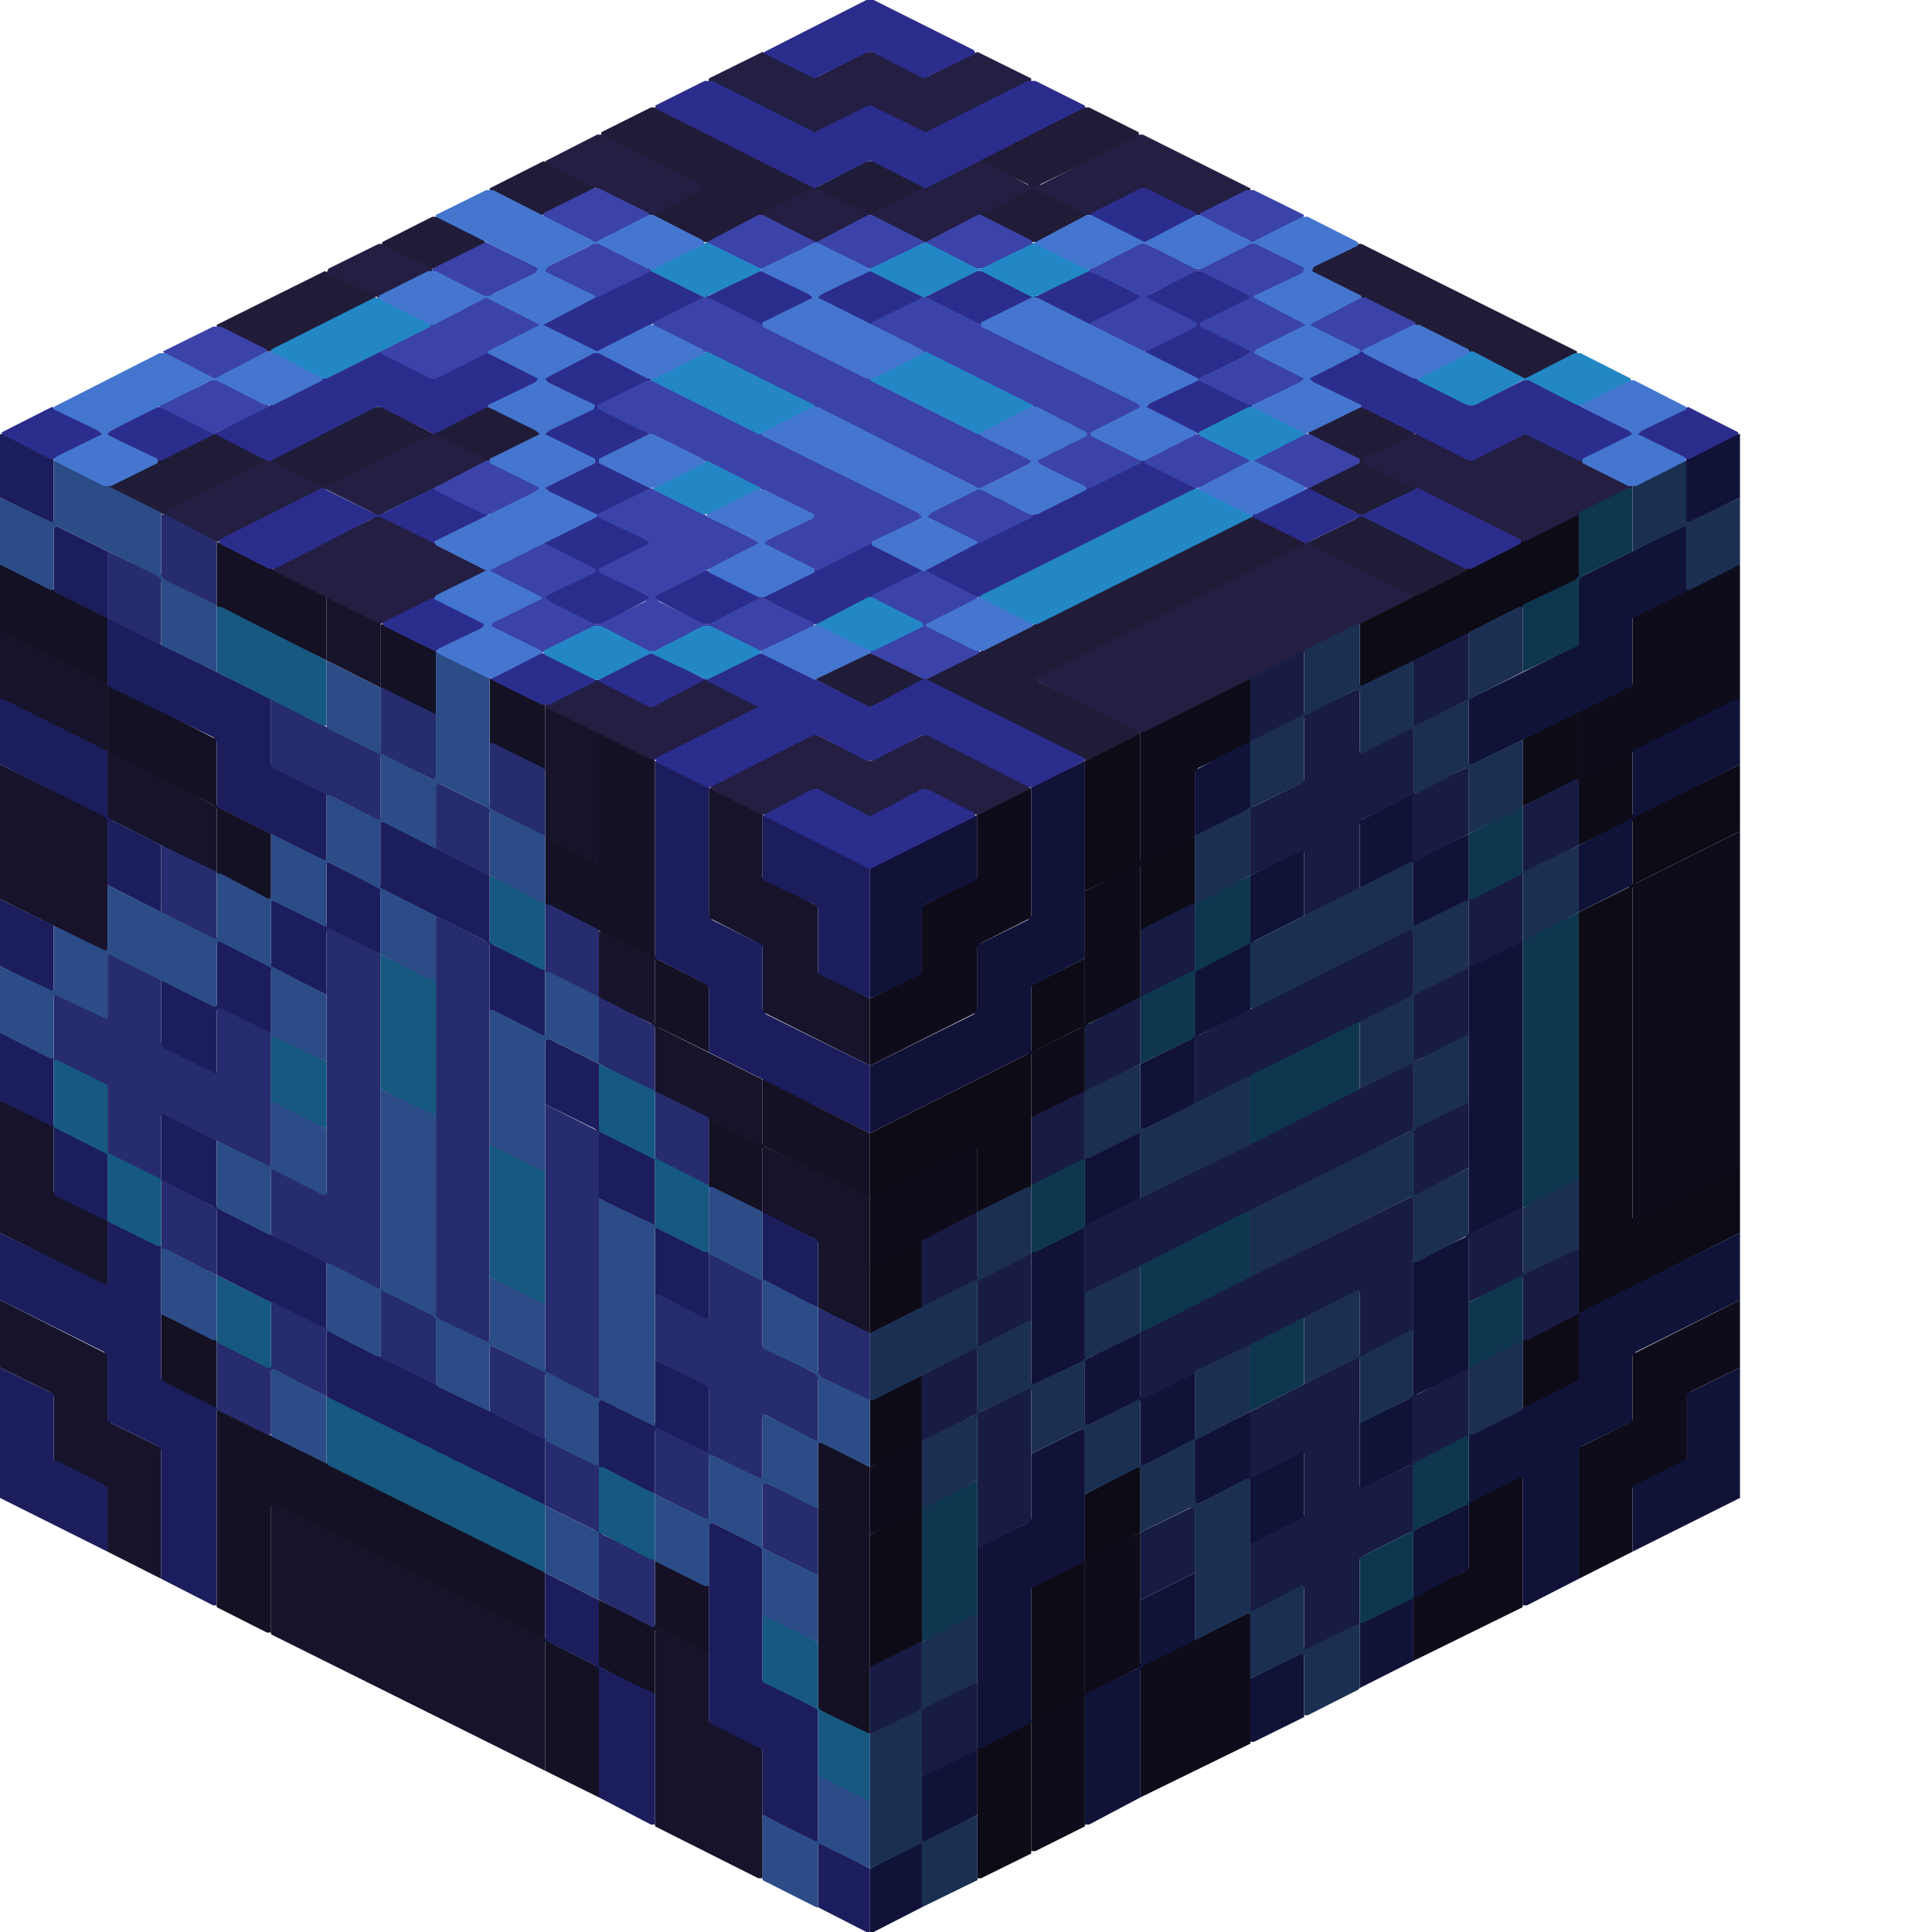 <svg height="32" width="32" viewBox="0 0 32 32"><defs /><path d="M 15.27,25.00 L 15.20,25.00 L 14.41,25.42 L 14.41,27.61 L 14.47,27.61 L 15.27,27.20 Z" fill="#0d0b16" stroke="none" /><path d="M 18.89,24.30 L 18.83,24.30 L 17.97,24.75 L 17.97,25.83 L 17.08,26.27 L 17.08,28.50 L 16.19,28.95 L 16.19,31.11 L 16.25,31.11 L 17.08,30.70 L 17.08,28.53 L 17.97,28.09 L 17.97,25.86 L 18.89,25.38 Z" fill="#0d0b16" stroke="none" /><path d="M 15.27,22.78 L 14.41,23.19 L 14.41,24.30 L 15.27,23.89 Z" fill="#0d0b16" stroke="none" /><path d="M 15.27,20.55 L 14.41,20.96 L 14.41,22.08 L 14.47,22.08 L 15.27,21.66 Z" fill="#0d0b16" stroke="none" /><path d="M 17.97,15.87 L 17.08,16.32 L 17.08,17.40 L 17.02,17.46 L 14.41,18.77 L 14.41,19.85 L 14.47,19.85 L 16.16,18.99 L 16.19,19.02 L 16.19,20.07 L 16.25,20.07 L 17.08,19.66 L 17.08,17.46 L 17.15,17.40 L 17.97,16.99 Z" fill="#0d0b16" stroke="none" /><path d="M 18.83,12.15 L 17.97,12.60 L 17.97,14.76 L 18.86,14.31 L 18.89,14.35 L 18.89,15.40 L 18.96,15.40 L 19.79,14.98 L 19.79,13.87 L 19.72,13.87 L 18.93,14.28 L 18.89,14.25 L 18.89,12.15 Z" fill="#0d0b16" stroke="none" /><path d="M 26.15,11.80 L 26.08,11.80 L 25.22,12.25 L 25.22,13.36 L 26.12,12.91 L 26.15,12.95 L 26.15,14.00 L 27.01,13.58 L 27.04,13.61 L 27.04,14.63 L 26.97,14.70 L 26.15,15.11 L 26.15,21.73 L 26.08,21.79 L 25.22,22.20 L 25.22,23.32 L 25.29,23.32 L 26.15,22.87 L 26.15,21.79 L 26.21,21.73 L 28.82,20.42 L 28.82,19.34 L 28.76,19.34 L 27.07,20.20 L 27.04,20.17 L 27.04,14.70 L 27.10,14.63 L 28.82,13.77 L 28.82,12.66 L 27.07,13.52 L 27.04,13.49 L 27.04,12.47 L 26.97,12.47 L 26.18,12.88 L 26.15,12.85 Z" fill="#0d0b16" stroke="none" /><path d="M 26.15,8.52 L 26.08,8.52 L 22.52,10.31 L 22.52,11.39 L 26.12,9.61 L 26.15,9.57 Z" fill="#0d0b16" stroke="none" /><path d="M 18.89,25.38 L 17.97,25.83 L 17.97,28.06 L 17.08,28.50 L 17.08,30.66 L 17.15,30.66 L 17.97,30.25 L 17.97,28.09 L 18.83,27.64 L 18.89,27.67 L 18.89,29.77 L 20.71,28.88 L 20.71,26.72 L 20.64,26.72 L 18.93,27.58 L 18.89,27.55 Z" fill="#0e0c1a" stroke="none" /><path d="M 25.22,24.46 L 25.16,24.46 L 24.33,24.87 L 24.33,25.96 L 24.27,26.02 L 23.41,26.43 L 23.41,27.51 L 25.22,26.62 Z" fill="#0e0c1a" stroke="none" /><path d="M 15.27,23.89 L 15.20,23.89 L 14.41,24.30 L 14.41,25.42 L 15.27,25.00 Z" fill="#0e0c1a" stroke="none" /><path d="M 28.82,21.53 L 27.04,22.43 L 27.04,23.51 L 26.97,23.57 L 26.15,23.98 L 26.15,26.15 L 27.04,25.70 L 27.04,24.65 L 27.93,24.21 L 27.93,23.13 L 27.99,23.06 L 28.82,22.65 Z" fill="#0e0c1a" stroke="none" /><path d="M 16.19,18.99 L 16.13,18.99 L 14.41,19.85 L 14.41,20.96 L 14.47,20.96 L 16.19,20.10 Z" fill="#0e0c1a" stroke="none" /><path d="M 28.82,13.77 L 27.04,14.66 L 27.04,20.20 L 27.10,20.20 L 28.82,19.34 Z" fill="#0e0c1a" stroke="none" /><path d="M 17.08,13.04 L 16.19,13.49 L 16.19,14.54 L 15.27,15.01 L 15.27,16.10 L 14.41,16.54 L 14.41,17.65 L 16.19,16.76 L 16.19,15.68 L 16.25,15.62 L 17.08,15.20 Z" fill="#0e0c1a" stroke="none" /><path d="M 20.71,11.23 L 18.89,12.12 L 18.89,14.28 L 17.97,14.76 L 17.97,16.95 L 17.91,17.02 L 17.08,17.43 L 17.08,18.51 L 17.15,18.51 L 17.97,18.10 L 17.97,17.02 L 18.04,16.95 L 18.89,16.54 L 18.89,14.31 L 19.79,13.87 L 19.79,12.79 L 19.85,12.72 L 20.71,12.31 Z" fill="#0e0c1a" stroke="none" /><path d="M 28.82,9.35 L 28.76,9.35 L 27.04,10.21 L 27.04,11.32 L 26.15,11.77 L 26.15,12.88 L 26.21,12.88 L 28.82,11.58 Z" fill="#0e0c1a" stroke="none" /><path d="M 13.55,23.89 L 13.55,28.31 L 14.35,28.72 L 14.41,28.72 L 14.41,24.30 L 13.61,23.89 Z" fill="#141124" stroke="none" /><path d="M 2.67,21.76 L 2.67,22.87 L 3.59,23.35 L 3.59,26.62 L 4.42,27.04 L 4.49,27.04 L 4.49,24.94 L 4.52,24.91 L 8.97,27.13 L 9.03,27.20 L 9.03,29.33 L 9.92,29.77 L 9.92,27.67 L 9.99,27.64 L 10.78,28.06 L 10.85,28.06 L 10.85,27.01 L 10.88,26.97 L 11.67,27.39 L 11.74,27.39 L 11.74,26.27 L 10.91,25.86 L 10.85,25.86 L 10.85,26.91 L 10.82,26.94 L 9.92,26.50 L 9.92,27.55 L 9.86,27.58 L 9.10,27.20 L 9.03,27.13 L 9.03,26.05 L 9.00,26.02 L 3.63,23.35 L 3.59,23.32 L 3.59,22.20 Z" fill="#141124" stroke="none" /><path d="M 11.74,18.54 L 11.74,19.66 L 12.56,20.07 L 12.63,20.07 L 12.63,19.02 L 12.66,18.99 L 14.35,19.85 L 14.41,19.85 L 14.41,18.77 L 12.66,17.88 L 12.63,17.88 L 12.63,18.93 L 12.60,18.96 L 11.80,18.54 Z" fill="#141124" stroke="none" /><path d="M 9.92,12.15 L 9.92,14.25 L 9.89,14.28 L 9.10,13.87 L 9.03,13.87 L 9.03,14.98 L 10.78,15.84 L 10.85,15.90 L 10.85,16.99 L 11.74,17.43 L 11.74,16.32 L 10.91,15.90 L 10.85,15.84 L 10.85,12.60 L 9.99,12.15 Z" fill="#141124" stroke="none" /><path d="M 8.11,11.23 L 8.11,12.31 L 9.03,12.76 L 9.03,11.67 Z" fill="#141124" stroke="none" /><path d="M 6.30,10.34 L 6.30,11.39 L 7.16,11.83 L 7.22,11.83 L 7.22,10.78 L 6.36,10.34 Z" fill="#141124" stroke="none" /><path d="M 0.00,9.35 L 0.00,10.47 L 1.75,11.32 L 1.78,11.36 L 1.78,12.47 L 3.53,13.33 L 3.59,13.39 L 3.59,14.47 L 4.42,14.89 L 4.49,14.89 L 4.49,13.81 L 3.66,13.39 L 3.59,13.33 L 3.59,12.25 L 1.78,11.32 L 1.78,10.21 L 0.06,9.35 Z" fill="#141124" stroke="none" /><path d="M 3.59,8.97 L 3.59,10.05 L 5.41,10.94 L 5.41,9.86 Z" fill="#141124" stroke="none" /><path d="M 10.85,26.97 L 10.85,30.25 L 12.56,31.11 L 12.63,31.11 L 12.63,28.95 L 11.74,28.50 L 11.74,27.39 L 10.91,26.97 Z" fill="#16132b" stroke="none" /><path d="M 4.49,24.91 L 4.49,27.07 L 9.03,29.33 L 9.03,27.17 L 9.00,27.13 L 4.55,24.91 Z" fill="#16132b" stroke="none" /><path d="M 0.00,21.53 L 0.00,22.65 L 0.83,23.06 L 0.89,23.13 L 0.89,24.21 L 1.78,24.65 L 1.78,25.70 L 2.67,26.15 L 2.67,23.98 L 1.84,23.57 L 1.78,23.51 L 1.78,22.43 Z" fill="#16132b" stroke="none" /><path d="M 0.00,18.23 L 0.00,20.42 L 1.78,21.31 L 1.78,20.20 L 0.89,19.75 L 0.89,18.64 L 0.06,18.23 Z" fill="#16132b" stroke="none" /><path d="M 9.92,15.43 L 9.92,16.54 L 10.78,16.95 L 10.85,17.02 L 10.85,18.10 L 12.63,18.99 L 12.63,20.10 L 13.49,20.52 L 13.55,20.58 L 13.55,21.66 L 14.35,22.08 L 14.41,22.08 L 14.41,19.85 L 12.66,18.99 L 12.63,18.96 L 12.63,17.88 L 10.91,17.02 L 10.85,16.95 L 10.85,15.87 L 9.99,15.43 Z" fill="#16132b" stroke="none" /><path d="M 11.74,13.04 L 11.74,15.20 L 12.56,15.62 L 12.63,15.68 L 12.63,16.76 L 14.41,17.65 L 14.41,16.54 L 13.55,16.10 L 13.55,15.01 L 12.63,14.54 L 12.63,13.49 Z" fill="#16132b" stroke="none" /><path d="M 9.03,11.71 L 9.03,13.87 L 9.86,14.28 L 9.92,14.28 L 9.92,12.12 L 9.10,11.71 Z" fill="#16132b" stroke="none" /><path d="M 0.00,10.47 L 0.00,11.58 L 1.78,12.47 L 1.78,13.49 L 1.75,13.52 L 0.00,12.66 L 0.00,14.89 L 1.78,15.78 L 1.78,13.61 L 1.84,13.58 L 3.53,14.44 L 3.59,14.44 L 3.59,13.36 L 1.78,12.44 L 1.78,11.32 L 0.06,10.47 Z" fill="#16132b" stroke="none" /><path d="M 5.41,9.89 L 5.41,10.94 L 6.30,11.39 L 6.30,10.31 L 5.47,9.89 Z" fill="#16132b" stroke="none" /><path d="M 4.42,7.60 L 3.59,7.19 L 3.50,7.19 L 1.78,8.05 L 1.78,8.08 L 2.70,8.52 L 4.42,7.67 Z" fill="#201b37" stroke="none" /><path d="M 24.30,9.42 L 22.62,8.56 L 22.65,8.49 L 23.44,8.11 L 23.44,8.08 L 22.58,7.63 L 23.41,7.22 L 23.44,7.16 L 22.62,6.74 L 22.49,6.74 L 21.66,7.16 L 21.69,7.22 L 22.52,7.63 L 21.66,8.08 L 21.66,8.11 L 22.46,8.49 L 22.49,8.52 L 22.46,8.59 L 21.69,8.97 L 21.60,8.97 L 20.80,8.56 L 20.68,8.56 L 15.36,11.23 L 15.27,11.23 L 14.47,10.82 L 14.35,10.82 L 13.52,11.23 L 13.52,11.26 L 14.38,11.71 L 14.44,11.71 L 15.33,11.26 L 18.00,12.60 L 18.89,12.15 L 18.89,12.12 L 17.21,11.29 L 17.18,11.26 L 17.24,11.20 L 21.63,9.00 L 23.35,9.86 L 23.48,9.86 L 24.30,9.45 Z" fill="#201b37" stroke="none" /><path d="M 4.49,7.67 L 5.31,8.08 L 5.41,8.08 L 7.16,7.19 L 8.05,7.63 L 8.11,7.63 L 8.94,7.22 L 8.97,7.16 L 8.14,6.74 L 8.02,6.74 L 7.22,7.16 L 7.13,7.16 L 6.33,6.74 L 6.20,6.74 L 4.49,7.60 Z" fill="#201b37" stroke="none" /><path d="M 6.23,4.90 L 5.38,4.49 L 3.59,5.38 L 3.59,5.41 L 4.42,5.82 L 4.49,5.82 L 6.20,4.96 Z" fill="#201b37" stroke="none" /><path d="M 21.66,4.45 L 21.66,4.49 L 25.22,6.27 L 25.32,6.27 L 26.12,5.85 L 26.12,5.82 L 22.55,4.04 L 22.49,4.04 Z" fill="#201b37" stroke="none" /><path d="M 6.33,4.01 L 6.33,4.07 L 7.09,4.45 L 7.22,4.45 L 8.05,4.04 L 8.02,3.98 L 7.25,3.59 L 7.16,3.59 Z" fill="#201b37" stroke="none" /><path d="M 9.86,3.09 L 9.00,2.67 L 8.11,3.12 L 8.11,3.15 L 8.94,3.56 L 9.00,3.56 L 9.83,3.15 Z" fill="#201b37" stroke="none" /><path d="M 18.86,2.19 L 18.04,1.78 L 17.94,1.78 L 16.22,2.64 L 16.22,2.67 L 17.02,3.05 L 17.08,3.12 L 16.25,3.53 L 16.25,3.59 L 17.08,4.01 L 17.18,4.01 L 18.00,3.59 L 18.00,3.53 L 17.18,3.12 L 17.24,3.05 L 18.86,2.26 Z" fill="#201b37" stroke="none" /><path d="M 9.96,2.19 L 9.96,2.26 L 11.58,3.05 L 11.64,3.12 L 10.82,3.53 L 10.82,3.59 L 11.64,4.01 L 11.74,4.01 L 13.49,3.12 L 14.38,3.56 L 14.44,3.56 L 15.30,3.12 L 15.30,3.09 L 14.47,2.67 L 14.35,2.67 L 13.55,3.09 L 13.46,3.09 L 10.88,1.78 L 10.78,1.78 Z" fill="#201b37" stroke="none" /><path d="M 21.60,27.36 L 20.71,27.80 L 20.71,28.85 L 20.77,28.85 L 21.60,28.44 Z" fill="#111238" stroke="none" /><path d="M 19.79,26.05 L 18.89,26.50 L 18.89,27.58 L 18.83,27.64 L 17.97,28.06 L 17.97,30.22 L 18.04,30.22 L 18.89,29.77 L 18.89,27.64 L 18.96,27.58 L 19.79,27.17 Z" fill="#111238" stroke="none" /><path d="M 28.82,22.65 L 27.93,23.09 L 27.93,24.17 L 27.04,24.62 L 27.04,25.70 L 28.82,24.81 Z" fill="#111238" stroke="none" /><path d="M 28.82,20.42 L 26.18,21.73 L 26.15,21.76 L 26.15,22.84 L 26.08,22.90 L 24.33,23.76 L 24.33,24.87 L 23.41,25.35 L 23.41,26.43 L 22.52,26.88 L 22.52,27.96 L 23.41,27.51 L 23.41,26.47 L 24.33,25.99 L 24.33,24.91 L 24.37,24.87 L 25.19,24.46 L 25.22,24.49 L 25.22,26.59 L 25.29,26.59 L 26.15,26.15 L 26.15,24.02 L 26.21,23.95 L 27.04,23.54 L 27.04,22.46 L 27.10,22.39 L 28.82,21.53 Z" fill="#111238" stroke="none" /><path d="M 16.19,13.49 L 14.41,14.38 L 14.41,16.54 L 15.27,16.13 L 15.27,15.05 L 15.33,14.98 L 16.19,14.57 Z" fill="#111238" stroke="none" /><path d="M 17.97,12.60 L 17.08,13.04 L 17.08,15.17 L 17.02,15.24 L 16.19,15.65 L 16.19,16.73 L 16.13,16.80 L 14.41,17.65 L 14.41,18.77 L 17.08,17.43 L 17.08,16.35 L 17.15,16.29 L 17.97,15.87 Z" fill="#111238" stroke="none" /><path d="M 22.52,12.50 L 22.46,12.50 L 21.60,12.95 L 21.60,14.03 L 21.53,14.09 L 20.71,14.50 L 20.71,15.59 L 20.64,15.65 L 19.79,16.06 L 19.79,17.15 L 19.72,17.21 L 18.89,17.62 L 18.89,18.70 L 18.83,18.77 L 17.97,19.18 L 17.97,20.29 L 17.08,20.74 L 17.08,22.97 L 17.94,22.55 L 17.97,22.58 L 17.97,23.60 L 17.91,23.67 L 17.08,24.08 L 17.08,25.16 L 17.02,25.22 L 16.19,25.64 L 16.19,28.95 L 15.27,29.42 L 15.27,30.50 L 14.41,30.95 L 14.41,32.00 L 14.47,32.00 L 15.27,31.59 L 15.27,30.54 L 16.19,30.06 L 16.19,28.98 L 17.08,28.53 L 17.08,26.31 L 17.97,25.86 L 17.97,23.67 L 18.04,23.60 L 18.86,23.19 L 18.89,23.22 L 18.89,24.27 L 18.96,24.27 L 19.75,23.86 L 19.79,23.89 L 19.79,24.94 L 20.68,24.49 L 20.71,24.52 L 20.71,25.57 L 20.77,25.57 L 21.57,25.16 L 21.60,25.19 L 21.60,26.24 L 21.66,26.24 L 22.52,25.80 L 22.52,24.72 L 22.58,24.65 L 23.41,24.24 L 23.41,23.16 L 23.48,23.09 L 24.33,22.68 L 24.33,20.49 L 24.40,20.42 L 25.22,20.01 L 25.22,15.59 L 25.16,15.59 L 24.33,16.00 L 24.33,20.42 L 24.27,20.49 L 23.41,20.90 L 23.41,23.09 L 23.35,23.16 L 22.52,23.57 L 22.52,24.65 L 22.46,24.72 L 21.63,25.13 L 21.60,25.10 L 21.60,24.05 L 21.53,24.05 L 20.74,24.46 L 20.71,24.43 L 20.71,23.38 L 19.82,23.83 L 19.79,23.79 L 19.79,22.74 L 19.72,22.74 L 18.93,23.16 L 18.89,23.13 L 18.89,22.08 L 18.83,22.08 L 18.04,22.49 L 17.97,22.46 L 17.97,20.33 L 18.89,19.85 L 18.89,18.77 L 18.96,18.70 L 19.79,18.29 L 19.79,17.21 L 19.85,17.15 L 20.71,16.73 L 20.71,15.65 L 20.77,15.59 L 21.60,15.17 L 21.60,14.09 L 21.66,14.03 L 22.49,13.61 L 22.52,13.65 L 22.52,14.70 L 22.58,14.70 L 23.38,14.28 L 23.41,14.31 L 23.41,15.36 L 24.33,14.92 L 24.33,13.81 L 23.44,14.25 L 23.41,14.22 L 23.41,13.17 L 23.35,13.17 L 22.55,13.58 L 22.52,13.55 Z" fill="#111238" stroke="none" /><path d="M 20.71,12.31 L 20.64,12.31 L 19.79,12.76 L 19.79,13.84 L 19.85,13.84 L 20.71,13.39 Z" fill="#111238" stroke="none" /><path d="M 28.82,11.58 L 28.76,11.58 L 27.04,12.44 L 27.04,13.52 L 26.97,13.58 L 26.15,14.00 L 26.15,15.11 L 27.04,14.66 L 27.04,13.58 L 27.10,13.52 L 28.82,12.66 Z" fill="#111238" stroke="none" /><path d="M 28.82,7.19 L 28.76,7.19 L 27.93,7.60 L 27.93,8.65 L 27.86,8.72 L 26.15,9.57 L 26.15,10.66 L 26.12,10.69 L 24.33,11.58 L 24.33,12.69 L 27.04,11.36 L 27.04,10.24 L 27.93,9.80 L 27.93,8.72 L 27.99,8.65 L 28.82,8.24 Z" fill="#111238" stroke="none" /><path d="M 11.77,13.01 L 11.77,13.07 L 12.60,13.49 L 12.69,13.49 L 13.52,13.07 L 14.38,13.52 L 14.44,13.52 L 15.30,13.07 L 16.13,13.49 L 16.22,13.49 L 17.05,13.07 L 17.05,13.01 L 15.33,12.15 L 14.44,12.60 L 14.38,12.60 L 13.49,12.15 Z" fill="#231e42" stroke="none" /><path d="M 9.03,11.67 L 9.03,11.71 L 10.82,12.60 L 12.56,11.74 L 12.56,11.67 L 11.74,11.26 L 11.64,11.26 L 10.78,11.71 L 9.92,11.26 L 9.86,11.26 Z" fill="#231e42" stroke="none" /><path d="M 23.41,9.86 L 21.69,9.00 L 21.60,9.00 L 17.15,11.23 L 17.15,11.26 L 18.83,12.12 L 18.96,12.12 L 23.41,9.89 Z" fill="#231e42" stroke="none" /><path d="M 22.58,7.60 L 22.58,7.67 L 25.19,8.97 L 25.26,8.97 L 27.04,8.08 L 27.04,8.05 L 25.32,7.19 L 25.22,7.19 L 24.37,7.63 L 23.51,7.19 L 23.41,7.19 Z" fill="#231e42" stroke="none" /><path d="M 8.05,9.48 L 8.05,9.42 L 6.33,8.56 L 6.36,8.49 L 8.05,7.67 L 8.05,7.60 L 7.22,7.19 L 7.13,7.19 L 5.38,8.08 L 4.49,7.63 L 4.42,7.63 L 2.70,8.49 L 2.74,8.56 L 3.56,8.97 L 3.63,8.97 L 5.31,8.11 L 5.41,8.11 L 6.17,8.49 L 6.20,8.52 L 6.17,8.59 L 4.55,9.38 L 4.52,9.45 L 6.30,10.34 Z" fill="#231e42" stroke="none" /><path d="M 5.41,4.52 L 6.27,4.93 L 7.16,4.49 L 7.16,4.45 L 6.33,4.04 L 6.27,4.04 L 5.44,4.45 Z" fill="#231e42" stroke="none" /><path d="M 12.63,3.53 L 12.63,3.59 L 13.46,4.01 L 13.55,4.01 L 14.38,3.59 L 14.38,3.53 L 13.55,3.12 L 13.46,3.12 Z" fill="#231e42" stroke="none" /><path d="M 20.71,3.12 L 18.93,2.23 L 18.86,2.23 L 17.18,3.09 L 17.08,3.09 L 16.29,2.67 L 16.16,2.67 L 14.44,3.53 L 14.44,3.59 L 15.27,4.01 L 15.36,4.01 L 17.11,3.12 L 18.00,3.56 L 18.07,3.56 L 18.93,3.12 L 19.82,3.56 L 19.88,3.56 L 20.71,3.15 Z" fill="#231e42" stroke="none" /><path d="M 9.03,2.67 L 9.03,2.70 L 10.75,3.56 L 10.82,3.56 L 11.67,3.12 L 11.67,3.09 L 9.96,2.23 L 9.89,2.23 Z" fill="#231e42" stroke="none" /><path d="M 11.74,1.30 L 11.74,1.34 L 13.46,2.19 L 13.55,2.19 L 14.41,1.75 L 15.27,2.19 L 15.36,2.19 L 17.08,1.34 L 17.08,1.30 L 16.19,0.86 L 15.36,1.27 L 15.27,1.27 L 14.47,0.86 L 14.35,0.86 L 13.55,1.27 L 13.46,1.27 L 12.63,0.86 Z" fill="#231e42" stroke="none" /><path d="M 15.24,27.20 L 14.41,27.61 L 14.41,28.72 L 14.47,28.72 L 15.24,28.34 L 15.27,28.37 L 15.27,29.42 L 15.30,29.42 L 16.19,28.98 L 16.19,27.86 L 16.13,27.86 L 15.30,28.28 L 15.27,28.25 L 15.27,27.20 Z" fill="#181b43" stroke="none" /><path d="M 19.79,24.94 L 18.89,25.38 L 18.89,26.50 L 19.79,26.05 Z" fill="#181b43" stroke="none" /><path d="M 16.13,20.10 L 15.27,20.55 L 15.27,21.66 L 16.16,21.22 L 16.19,21.25 L 16.19,22.30 L 15.27,22.78 L 15.27,23.86 L 15.33,23.86 L 16.13,23.44 L 16.19,23.48 L 16.19,25.64 L 16.22,25.64 L 17.08,25.19 L 17.08,22.97 L 16.25,23.38 L 16.19,23.35 L 16.19,22.33 L 17.08,21.88 L 17.08,20.77 L 17.02,20.77 L 16.22,21.18 L 16.19,21.15 L 16.19,20.10 Z" fill="#181b43" stroke="none" /><path d="M 25.19,20.01 L 24.33,20.45 L 24.33,21.57 L 25.19,21.15 L 25.22,21.18 L 25.22,22.20 L 25.29,22.20 L 26.15,21.76 L 26.15,20.68 L 26.08,20.68 L 25.26,21.09 L 25.22,21.06 L 25.22,20.01 Z" fill="#181b43" stroke="none" /><path d="M 19.79,14.98 L 19.72,14.98 L 18.89,15.40 L 18.89,16.51 L 17.97,16.99 L 17.97,18.07 L 17.08,18.51 L 17.08,19.63 L 17.15,19.63 L 17.97,19.21 L 17.97,18.10 L 18.89,17.62 L 18.89,16.54 L 19.79,16.10 Z" fill="#181b43" stroke="none" /><path d="M 26.15,12.91 L 26.08,12.91 L 25.22,13.36 L 25.22,14.44 L 24.33,14.89 L 24.33,16.00 L 24.30,16.03 L 23.44,16.45 L 23.41,16.41 L 23.41,15.36 L 23.38,15.36 L 19.79,17.18 L 19.79,18.29 L 19.82,18.29 L 23.38,16.51 L 23.41,16.54 L 23.41,17.56 L 23.35,17.62 L 17.97,20.29 L 17.97,21.41 L 18.04,21.41 L 23.35,18.74 L 23.41,18.77 L 23.41,19.79 L 23.38,19.82 L 18.89,22.04 L 18.89,23.16 L 18.96,23.16 L 22.49,21.38 L 22.52,21.41 L 22.52,22.46 L 20.71,23.38 L 20.71,24.46 L 20.77,24.46 L 21.57,24.05 L 21.60,24.08 L 21.60,25.13 L 20.71,25.57 L 20.71,26.69 L 20.77,26.69 L 21.57,26.27 L 21.60,26.31 L 21.60,27.36 L 22.52,26.91 L 22.52,25.83 L 22.58,25.77 L 23.41,25.35 L 23.41,24.27 L 23.48,24.21 L 24.33,23.79 L 24.33,22.68 L 24.27,22.68 L 23.41,23.13 L 23.41,24.21 L 23.35,24.27 L 22.55,24.65 L 22.52,24.62 L 22.52,22.49 L 23.41,22.04 L 23.41,19.82 L 24.33,19.34 L 24.33,18.26 L 24.27,18.26 L 23.44,18.67 L 23.41,18.64 L 23.41,17.62 L 23.48,17.56 L 24.33,17.15 L 24.33,16.03 L 25.22,15.59 L 25.22,14.47 L 26.15,14.00 Z" fill="#181b43" stroke="none" /><path d="M 24.33,10.50 L 24.27,10.50 L 23.41,10.94 L 23.41,12.02 L 22.55,12.47 L 22.52,12.44 L 22.52,11.39 L 21.63,11.83 L 21.60,11.80 L 21.60,10.78 L 20.71,11.23 L 20.71,12.28 L 20.77,12.28 L 21.57,11.86 L 21.60,11.90 L 21.60,12.91 L 21.53,12.98 L 20.71,13.39 L 20.71,14.50 L 21.57,14.09 L 21.60,14.12 L 21.60,15.17 L 22.52,14.73 L 22.52,13.61 L 22.55,13.58 L 23.38,13.17 L 23.41,13.20 L 23.41,14.25 L 23.48,14.25 L 24.33,13.81 L 24.33,12.69 L 23.44,13.14 L 23.41,13.11 L 23.41,12.06 L 24.33,11.58 Z" fill="#181b43" stroke="none" /><path d="M 16.19,24.52 L 15.27,24.97 L 15.27,27.20 L 16.19,26.75 Z" fill="#0e364f" stroke="none" /><path d="M 24.33,23.79 L 24.27,23.79 L 23.41,24.24 L 23.41,25.32 L 23.35,25.38 L 22.52,25.80 L 22.52,26.88 L 22.58,26.88 L 23.41,26.47 L 23.41,25.38 L 23.48,25.32 L 24.33,24.91 Z" fill="#0e364f" stroke="none" /><path d="M 21.60,21.82 L 20.71,22.27 L 20.71,23.38 L 21.60,22.93 Z" fill="#0e364f" stroke="none" /><path d="M 25.22,21.12 L 24.33,21.57 L 24.33,22.65 L 24.40,22.65 L 25.22,22.23 Z" fill="#0e364f" stroke="none" /><path d="M 20.71,20.07 L 20.64,20.07 L 18.89,20.96 L 18.89,22.04 L 18.96,22.04 L 20.71,21.15 Z" fill="#0e364f" stroke="none" /><path d="M 17.97,19.21 L 17.91,19.21 L 17.08,19.63 L 17.08,20.74 L 17.15,20.74 L 17.97,20.33 Z" fill="#0e364f" stroke="none" /><path d="M 22.52,16.92 L 20.71,17.81 L 20.71,18.93 L 20.77,18.93 L 22.52,18.04 Z" fill="#0e364f" stroke="none" /><path d="M 26.15,15.11 L 25.22,15.55 L 25.22,20.01 L 26.15,19.56 Z" fill="#0e364f" stroke="none" /><path d="M 20.71,14.50 L 19.79,14.95 L 19.79,16.06 L 18.89,16.51 L 18.89,17.62 L 19.79,17.18 L 19.79,16.10 L 20.71,15.62 Z" fill="#0e364f" stroke="none" /><path d="M 25.22,13.36 L 24.33,13.81 L 24.33,14.89 L 24.40,14.89 L 25.22,14.47 Z" fill="#0e364f" stroke="none" /><path d="M 27.04,8.08 L 26.97,8.08 L 26.15,8.49 L 26.15,9.54 L 26.08,9.61 L 25.22,10.02 L 25.22,11.13 L 26.15,10.69 L 26.15,9.61 L 26.21,9.54 L 27.04,9.13 Z" fill="#0e364f" stroke="none" /><path d="M 16.19,26.75 L 16.13,26.75 L 15.27,27.20 L 15.27,28.28 L 15.20,28.34 L 14.41,28.72 L 14.41,30.95 L 15.24,30.54 L 15.27,30.57 L 15.27,31.59 L 16.19,31.14 L 16.19,30.06 L 15.30,30.50 L 15.27,30.47 L 15.27,28.34 L 15.33,28.28 L 16.19,27.86 Z" fill="#1b2f53" stroke="none" /><path d="M 25.22,22.23 L 25.16,22.23 L 24.33,22.65 L 24.33,23.76 L 24.40,23.76 L 25.22,23.35 Z" fill="#1b2f53" stroke="none" /><path d="M 22.46,21.38 L 21.60,21.82 L 21.60,22.93 L 22.49,22.49 L 22.52,22.52 L 22.52,23.57 L 22.55,23.57 L 23.41,23.13 L 23.41,22.04 L 23.35,22.04 L 22.55,22.46 L 22.52,22.43 L 22.52,21.38 Z" fill="#1b2f53" stroke="none" /><path d="M 16.19,20.07 L 16.19,21.18 L 14.41,22.08 L 14.41,23.19 L 14.47,23.19 L 16.16,22.33 L 16.19,22.36 L 16.19,23.38 L 16.13,23.44 L 15.27,23.86 L 15.27,24.97 L 15.33,24.97 L 16.19,24.52 L 16.19,23.44 L 16.25,23.38 L 17.05,23.00 L 17.08,23.03 L 17.08,24.08 L 17.91,23.67 L 17.97,23.70 L 17.97,24.75 L 18.86,24.30 L 18.89,24.33 L 18.89,25.38 L 19.72,24.97 L 19.79,25.00 L 19.79,27.17 L 20.68,26.72 L 20.71,26.75 L 20.71,27.80 L 21.57,27.39 L 21.60,27.42 L 21.60,28.41 L 21.66,28.41 L 22.49,27.99 L 22.52,27.96 L 22.52,26.91 L 22.46,26.91 L 21.63,27.32 L 21.60,27.29 L 21.60,26.27 L 21.53,26.27 L 20.74,26.69 L 20.71,26.66 L 20.71,24.49 L 20.64,24.49 L 19.85,24.91 L 19.79,24.87 L 19.79,23.86 L 20.71,23.38 L 20.71,22.27 L 19.79,22.71 L 19.79,23.83 L 18.93,24.27 L 18.89,24.24 L 18.89,23.19 L 18.83,23.19 L 18.04,23.60 L 17.97,23.57 L 17.97,22.55 L 18.04,22.49 L 18.89,22.08 L 18.89,20.96 L 17.97,21.41 L 17.97,22.49 L 17.91,22.55 L 17.11,22.93 L 17.08,22.90 L 17.08,21.88 L 17.02,21.88 L 16.22,22.30 L 16.19,22.27 L 16.19,21.22 L 17.08,20.77 L 17.08,19.66 L 17.02,19.66 Z" fill="#1b2f53" stroke="none" /><path d="M 26.15,19.56 L 26.08,19.56 L 25.22,20.01 L 25.22,21.12 L 26.15,20.68 Z" fill="#1b2f53" stroke="none" /><path d="M 17.97,18.07 L 17.97,19.18 L 18.04,19.18 L 18.86,18.77 L 18.89,18.80 L 18.89,19.85 L 20.71,18.96 L 20.71,17.84 L 20.64,17.84 L 18.96,18.70 L 18.89,18.67 L 18.89,17.62 Z" fill="#1b2f53" stroke="none" /><path d="M 23.41,14.28 L 23.35,14.28 L 20.71,15.62 L 20.71,16.70 L 20.77,16.70 L 23.35,15.40 L 23.41,15.43 L 23.41,16.45 L 23.35,16.51 L 22.52,16.92 L 22.52,18.04 L 23.38,17.62 L 23.41,17.65 L 23.41,18.67 L 23.35,18.74 L 20.71,20.04 L 20.71,21.15 L 23.38,19.82 L 23.41,19.85 L 23.41,20.90 L 23.48,20.90 L 24.33,20.45 L 24.33,19.34 L 23.44,19.79 L 23.41,19.75 L 23.41,18.74 L 23.48,18.67 L 24.33,18.26 L 24.33,17.15 L 24.27,17.15 L 23.48,17.56 L 23.41,17.53 L 23.41,16.51 L 23.48,16.45 L 24.33,16.03 L 24.33,14.92 L 24.27,14.92 L 23.44,15.33 L 23.41,15.30 Z" fill="#1b2f53" stroke="none" /><path d="M 26.15,14.00 L 25.22,14.44 L 25.22,15.55 L 25.29,15.55 L 26.15,15.11 Z" fill="#1b2f53" stroke="none" /><path d="M 25.22,10.05 L 25.16,10.05 L 24.33,10.47 L 24.33,11.55 L 24.27,11.61 L 23.44,12.02 L 23.41,11.99 L 23.41,10.94 L 22.55,11.36 L 22.52,11.32 L 22.52,10.34 L 22.46,10.34 L 21.63,10.75 L 21.60,10.78 L 21.60,11.83 L 20.71,12.28 L 20.71,13.36 L 20.64,13.42 L 19.79,13.84 L 19.79,14.95 L 19.85,14.95 L 20.71,14.50 L 20.71,13.42 L 20.77,13.36 L 21.60,12.95 L 21.60,11.86 L 22.46,11.42 L 22.52,11.45 L 22.52,12.47 L 22.58,12.47 L 23.38,12.06 L 23.41,12.09 L 23.41,13.14 L 23.48,13.14 L 24.27,12.72 L 24.33,12.76 L 24.33,13.81 L 25.19,13.39 L 25.22,13.36 L 25.22,12.25 L 24.37,12.66 L 24.33,12.63 L 24.33,11.61 L 24.40,11.55 L 25.22,11.13 Z" fill="#1b2f53" stroke="none" /><path d="M 27.86,7.63 L 27.04,8.05 L 27.04,9.13 L 27.90,8.72 L 27.93,8.75 L 27.93,9.77 L 27.99,9.77 L 28.82,9.35 L 28.82,8.24 L 27.96,8.65 L 27.93,8.62 L 27.93,7.63 Z" fill="#1b2f53" stroke="none" /><path d="M 9.03,26.05 L 9.03,27.17 L 9.86,27.58 L 9.92,27.64 L 9.92,29.77 L 10.78,30.22 L 10.85,30.22 L 10.85,28.06 L 9.99,27.64 L 9.92,27.58 L 9.92,26.50 Z" fill="#1c1d5c" stroke="none" /><path d="M 11.74,25.19 L 11.74,28.53 L 12.63,28.98 L 12.63,30.06 L 13.55,30.54 L 13.55,31.59 L 14.35,32.00 L 14.41,32.00 L 14.41,30.95 L 13.55,30.50 L 13.55,28.31 L 12.63,27.83 L 12.63,25.64 Z" fill="#1c1d5c" stroke="none" /><path d="M 0.00,22.65 L 0.00,24.81 L 1.78,25.70 L 1.78,24.62 L 0.89,24.17 L 0.89,23.09 Z" fill="#1c1d5c" stroke="none" /><path d="M 12.63,20.10 L 12.63,21.22 L 13.55,21.66 L 13.55,20.55 L 12.69,20.10 Z" fill="#1c1d5c" stroke="none" /><path d="M 0.00,17.11 L 0.00,18.23 L 0.89,18.67 L 0.89,19.79 L 1.78,20.23 L 1.78,21.25 L 1.75,21.28 L 0.00,20.42 L 0.00,21.53 L 1.72,22.39 L 1.78,22.46 L 1.78,23.54 L 2.61,23.95 L 2.67,24.02 L 2.67,26.15 L 3.53,26.59 L 3.59,26.59 L 3.59,23.32 L 2.74,22.90 L 2.67,22.84 L 2.67,20.64 L 1.78,20.20 L 1.78,19.09 L 0.89,18.64 L 0.89,17.53 L 0.06,17.11 Z" fill="#1c1d5c" stroke="none" /><path d="M 0.00,14.89 L 0.00,16.00 L 0.89,16.45 L 0.89,15.33 Z" fill="#1c1d5c" stroke="none" /><path d="M 12.63,13.49 L 12.63,14.57 L 13.49,14.98 L 13.55,15.05 L 13.55,16.13 L 14.41,16.54 L 14.41,14.38 Z" fill="#1c1d5c" stroke="none" /><path d="M 10.85,12.60 L 10.85,15.87 L 11.67,16.29 L 11.74,16.35 L 11.74,17.43 L 14.41,18.77 L 14.41,17.65 L 12.69,16.80 L 12.63,16.73 L 12.63,15.65 L 11.80,15.24 L 11.74,15.17 L 11.74,13.04 Z" fill="#1c1d5c" stroke="none" /><path d="M 0.00,11.58 L 0.00,12.66 L 1.72,13.52 L 1.78,13.58 L 1.78,14.66 L 2.67,15.11 L 2.67,14.00 L 1.84,13.58 L 1.78,13.52 L 1.78,12.44 L 0.06,11.58 Z" fill="#1c1d5c" stroke="none" /><path d="M 0.00,7.19 L 0.00,8.24 L 0.83,8.65 L 0.89,8.72 L 0.89,9.80 L 1.78,10.24 L 1.78,11.36 L 3.53,12.21 L 3.59,12.28 L 3.59,13.36 L 5.41,14.28 L 5.41,15.30 L 5.38,15.33 L 4.55,14.92 L 4.49,14.92 L 4.49,15.97 L 4.45,16.00 L 3.66,15.59 L 3.59,15.59 L 3.59,16.64 L 3.56,16.67 L 2.67,16.22 L 2.67,17.27 L 2.64,17.30 L 1.78,16.89 L 1.78,18.00 L 2.67,18.45 L 2.67,19.56 L 3.53,19.98 L 3.59,20.04 L 3.59,21.12 L 5.41,22.04 L 5.41,23.13 L 5.44,23.16 L 9.03,24.94 L 9.03,23.83 L 5.44,22.04 L 5.41,22.01 L 5.41,20.90 L 3.66,20.04 L 3.59,19.98 L 3.59,18.89 L 2.67,18.42 L 2.67,17.40 L 2.70,17.37 L 3.53,17.78 L 3.59,17.78 L 3.59,16.73 L 3.63,16.70 L 4.42,17.11 L 4.49,17.11 L 4.49,16.06 L 4.52,16.03 L 5.41,16.48 L 5.41,15.43 L 5.44,15.40 L 6.30,15.81 L 6.30,14.76 L 6.33,14.73 L 8.05,15.59 L 8.11,15.65 L 8.11,16.73 L 8.97,17.15 L 9.03,17.21 L 9.03,18.29 L 9.86,18.70 L 9.92,18.77 L 9.92,19.85 L 10.85,20.33 L 10.85,21.44 L 11.74,21.88 L 11.74,22.90 L 11.71,22.93 L 10.85,22.52 L 10.85,23.57 L 10.82,23.60 L 9.99,23.19 L 9.92,23.19 L 9.92,24.30 L 10.85,24.75 L 10.85,23.70 L 10.88,23.67 L 11.74,24.08 L 11.74,23.03 L 11.77,23.00 L 12.63,23.41 L 12.63,22.30 L 11.74,21.85 L 11.74,20.74 L 10.85,20.29 L 10.85,19.18 L 9.99,18.77 L 9.92,18.70 L 9.92,17.62 L 9.10,17.21 L 9.03,17.15 L 9.03,16.06 L 8.17,15.65 L 8.11,15.59 L 8.11,14.50 L 6.36,13.61 L 6.30,13.61 L 6.30,14.66 L 6.27,14.70 L 5.44,14.28 L 5.41,14.25 L 5.41,13.14 L 4.55,12.72 L 4.49,12.66 L 4.49,11.58 L 1.81,10.24 L 1.78,10.21 L 1.78,9.13 L 0.95,8.72 L 0.89,8.65 L 0.89,7.60 L 0.06,7.19 Z" fill="#1c1d5c" stroke="none" /><path d="M 4.52,21.57 L 4.49,21.57 L 4.49,22.62 L 4.45,22.65 L 3.66,22.23 L 3.59,22.23 L 3.59,23.35 L 4.42,23.76 L 4.49,23.76 L 4.49,22.71 L 4.52,22.68 L 5.41,23.13 L 5.41,22.01 Z" fill="#262c6d" stroke="none" /><path d="M 11.74,20.77 L 11.74,21.82 L 11.71,21.85 L 10.91,21.44 L 10.85,21.44 L 10.85,22.52 L 11.67,22.93 L 11.74,23.00 L 11.74,24.02 L 11.71,24.05 L 10.85,23.63 L 10.85,24.75 L 11.74,25.19 L 11.74,24.14 L 11.80,24.11 L 12.56,24.49 L 12.63,24.56 L 12.63,25.64 L 13.49,26.08 L 13.55,26.08 L 13.55,24.97 L 12.69,24.56 L 12.63,24.49 L 12.63,23.48 L 12.69,23.44 L 13.49,23.86 L 13.55,23.86 L 13.55,22.84 L 13.58,22.81 L 14.35,23.19 L 14.41,23.19 L 14.41,22.08 L 13.55,21.66 L 13.55,22.71 L 13.49,22.74 L 12.63,22.30 L 12.63,21.18 L 11.80,20.77 Z" fill="#262c6d" stroke="none" /><path d="M 0.89,16.45 L 0.89,17.56 L 1.78,18.00 L 1.78,19.12 L 2.67,19.56 L 2.67,20.68 L 3.59,21.12 L 3.59,20.01 L 2.67,19.53 L 2.67,18.48 L 2.70,18.45 L 4.42,19.31 L 4.49,19.37 L 4.49,20.45 L 6.30,21.38 L 6.30,22.49 L 7.22,22.93 L 7.22,21.88 L 7.25,21.85 L 8.05,22.23 L 8.11,22.30 L 8.11,23.38 L 9.03,23.86 L 9.03,24.94 L 9.86,25.35 L 9.92,25.42 L 9.92,26.50 L 10.78,26.94 L 10.85,26.94 L 10.85,25.83 L 9.99,25.42 L 9.92,25.35 L 9.92,24.27 L 9.03,23.83 L 9.03,22.78 L 9.07,22.74 L 9.86,23.16 L 9.92,23.16 L 9.92,18.74 L 9.03,18.29 L 9.03,22.68 L 9.00,22.71 L 8.17,22.30 L 8.11,22.23 L 8.11,15.62 L 7.22,15.17 L 7.22,21.76 L 7.19,21.79 L 6.30,21.34 L 6.30,15.81 L 6.27,15.78 L 5.41,15.36 L 5.41,19.75 L 5.38,19.79 L 4.55,19.37 L 4.49,19.31 L 4.49,17.11 L 3.66,16.70 L 3.59,16.70 L 3.59,17.75 L 3.56,17.78 L 2.74,17.37 L 2.67,17.30 L 2.67,16.22 L 2.64,16.19 L 1.78,15.78 L 1.78,16.83 L 1.75,16.86 Z" fill="#262c6d" stroke="none" /><path d="M 9.03,14.98 L 9.03,16.10 L 9.92,16.54 L 9.92,17.62 L 10.85,18.10 L 10.85,19.21 L 11.67,19.63 L 11.74,19.63 L 11.74,18.51 L 10.85,18.07 L 10.85,16.99 L 9.92,16.51 L 9.92,15.40 L 9.10,14.98 Z" fill="#262c6d" stroke="none" /><path d="M 2.67,14.00 L 2.67,15.11 L 3.53,15.55 L 3.59,15.55 L 3.59,14.44 Z" fill="#262c6d" stroke="none" /><path d="M 4.49,11.58 L 4.49,12.69 L 4.52,12.72 L 6.23,13.58 L 6.30,13.58 L 6.30,12.53 L 6.33,12.50 L 7.16,12.91 L 7.22,12.98 L 7.22,14.06 L 8.08,14.50 L 8.11,14.50 L 8.11,13.46 L 8.14,13.42 L 8.97,13.84 L 9.03,13.84 L 9.03,12.76 L 9.00,12.72 L 8.17,12.31 L 8.11,12.31 L 8.11,13.33 L 8.05,13.36 L 7.28,12.98 L 7.22,12.91 L 7.22,11.83 L 6.33,11.39 L 6.30,11.39 L 6.30,12.44 L 6.27,12.47 Z" fill="#262c6d" stroke="none" /><path d="M 2.74,8.52 L 2.67,8.52 L 2.67,9.51 L 2.64,9.54 L 1.78,9.13 L 1.78,10.24 L 2.61,10.66 L 2.67,10.66 L 2.67,9.64 L 2.70,9.61 L 3.53,10.02 L 3.59,10.02 L 3.59,8.97 Z" fill="#262c6d" stroke="none" /><path d="M 12.63,26.75 L 12.63,27.86 L 13.49,28.28 L 13.55,28.34 L 13.55,29.42 L 14.35,29.84 L 14.41,29.84 L 14.41,28.72 L 13.61,28.34 L 13.55,28.28 L 13.55,27.20 L 12.69,26.75 Z" fill="#165880" stroke="none" /><path d="M 9.92,24.30 L 9.92,25.38 L 10.78,25.83 L 10.85,25.83 L 10.85,24.75 L 9.99,24.30 Z" fill="#165880" stroke="none" /><path d="M 5.41,23.13 L 5.41,24.24 L 5.44,24.27 L 9.03,26.05 L 9.03,24.94 L 9.00,24.91 Z" fill="#165880" stroke="none" /><path d="M 3.59,21.12 L 3.59,22.23 L 4.42,22.65 L 4.49,22.65 L 4.49,21.57 Z" fill="#165880" stroke="none" /><path d="M 8.11,18.96 L 8.11,21.15 L 8.97,21.60 L 9.03,21.60 L 9.03,19.40 L 8.17,18.96 Z" fill="#165880" stroke="none" /><path d="M 9.92,17.62 L 9.92,18.74 L 10.85,19.21 L 10.85,20.33 L 11.67,20.74 L 11.74,20.74 L 11.74,19.63 L 10.85,19.18 L 10.85,18.07 Z" fill="#165880" stroke="none" /><path d="M 0.89,17.56 L 0.89,18.67 L 1.78,19.12 L 1.78,20.23 L 2.61,20.64 L 2.67,20.64 L 2.67,19.53 L 1.78,19.09 L 1.78,17.97 L 0.95,17.56 Z" fill="#165880" stroke="none" /><path d="M 4.49,17.15 L 4.49,18.26 L 5.41,18.70 L 5.41,17.59 L 4.55,17.15 Z" fill="#165880" stroke="none" /><path d="M 6.30,15.81 L 6.30,18.04 L 7.16,18.48 L 7.22,18.48 L 7.22,16.25 Z" fill="#165880" stroke="none" /><path d="M 8.11,14.50 L 8.11,15.62 L 8.97,16.06 L 9.03,16.06 L 9.03,14.95 Z" fill="#165880" stroke="none" /><path d="M 3.59,10.05 L 3.59,11.13 L 5.34,12.02 L 5.41,12.02 L 5.41,10.94 L 3.66,10.05 Z" fill="#165880" stroke="none" /><path d="M 13.58,29.42 L 13.55,29.42 L 13.55,30.47 L 13.52,30.50 L 12.63,30.06 L 12.63,31.14 L 13.52,31.59 L 13.55,31.59 L 13.55,30.57 L 13.58,30.54 L 14.41,30.95 L 14.41,29.84 Z" fill="#2c4c87" stroke="none" /><path d="M 9.03,24.94 L 9.03,26.05 L 9.92,26.50 L 9.92,25.38 Z" fill="#2c4c87" stroke="none" /><path d="M 4.49,22.68 L 4.49,23.79 L 5.41,24.24 L 5.41,23.13 L 4.55,22.68 Z" fill="#2c4c87" stroke="none" /><path d="M 2.67,20.68 L 2.67,21.76 L 3.53,22.20 L 3.59,22.20 L 3.59,21.12 L 2.74,20.68 Z" fill="#2c4c87" stroke="none" /><path d="M 11.74,19.66 L 11.74,20.77 L 12.63,21.22 L 12.63,22.33 L 13.49,22.74 L 13.55,22.81 L 13.55,23.83 L 13.52,23.86 L 12.63,23.41 L 12.63,24.46 L 12.60,24.49 L 11.74,24.08 L 11.74,25.13 L 11.71,25.16 L 10.85,24.75 L 10.85,25.86 L 11.67,26.27 L 11.74,26.27 L 11.74,25.26 L 11.80,25.22 L 12.56,25.61 L 12.63,25.67 L 12.63,26.75 L 13.55,27.20 L 13.55,26.08 L 12.69,25.67 L 12.63,25.61 L 12.63,24.59 L 12.69,24.56 L 13.49,24.97 L 13.55,24.97 L 13.55,23.92 L 13.58,23.89 L 14.41,24.30 L 14.41,23.19 L 13.61,22.81 L 13.55,22.74 L 13.55,21.66 L 12.63,21.18 L 12.63,20.07 L 11.80,19.66 Z" fill="#2c4c87" stroke="none" /><path d="M 4.55,18.26 L 4.49,18.26 L 4.49,19.28 L 4.45,19.31 L 3.59,18.89 L 3.59,20.01 L 4.45,20.45 L 4.49,20.45 L 4.49,19.40 L 4.52,19.37 L 5.34,19.79 L 5.41,19.79 L 5.41,18.70 Z" fill="#2c4c87" stroke="none" /><path d="M 6.30,18.04 L 6.30,21.31 L 6.27,21.34 L 5.47,20.93 L 5.41,20.93 L 5.41,22.04 L 6.23,22.46 L 6.30,22.46 L 6.30,21.41 L 6.33,21.38 L 7.16,21.79 L 7.22,21.85 L 7.22,22.93 L 7.25,22.97 L 8.11,23.38 L 8.11,22.33 L 8.17,22.30 L 9.03,22.74 L 9.03,23.86 L 9.86,24.27 L 9.92,24.27 L 9.92,23.22 L 9.96,23.19 L 10.85,23.63 L 10.85,20.29 L 9.92,19.85 L 9.92,23.13 L 9.89,23.16 L 9.03,22.71 L 9.03,21.60 L 8.11,21.15 L 8.11,22.20 L 8.08,22.23 L 7.28,21.85 L 7.22,21.79 L 7.22,18.48 Z" fill="#2c4c87" stroke="none" /><path d="M 9.10,16.10 L 9.03,16.10 L 9.03,17.11 L 9.00,17.15 L 8.17,16.73 L 8.11,16.73 L 8.11,18.96 L 9.00,19.40 L 9.03,19.40 L 9.03,17.24 L 9.10,17.21 L 9.92,17.62 L 9.92,16.51 Z" fill="#2c4c87" stroke="none" /><path d="M 8.11,11.23 L 7.22,10.78 L 7.22,12.88 L 7.16,12.91 L 6.30,12.47 L 6.30,11.39 L 5.41,10.94 L 5.41,12.06 L 6.30,12.50 L 6.30,13.55 L 6.27,13.58 L 5.47,13.17 L 5.41,13.17 L 5.41,14.22 L 5.38,14.25 L 4.49,13.81 L 4.49,14.85 L 4.45,14.89 L 3.66,14.47 L 3.59,14.47 L 3.59,15.52 L 3.56,15.55 L 1.78,14.66 L 1.78,15.71 L 1.75,15.75 L 0.89,15.33 L 0.89,16.38 L 0.86,16.41 L 0.00,16.00 L 0.00,17.11 L 0.83,17.53 L 0.89,17.53 L 0.89,16.51 L 0.92,16.48 L 1.78,16.89 L 1.78,15.84 L 1.81,15.81 L 3.53,16.67 L 3.59,16.67 L 3.59,15.62 L 3.63,15.59 L 4.49,16.03 L 4.49,17.15 L 5.41,17.59 L 5.41,16.48 L 4.49,16.00 L 4.49,14.95 L 4.52,14.92 L 5.41,15.36 L 5.41,14.31 L 5.44,14.28 L 6.30,14.73 L 6.30,15.81 L 7.16,16.25 L 7.22,16.25 L 7.22,15.17 L 6.30,14.70 L 6.30,13.65 L 6.33,13.61 L 7.22,14.06 L 7.22,13.01 L 7.28,12.98 L 8.05,13.36 L 8.11,13.42 L 8.11,14.50 L 8.97,14.95 L 9.03,14.95 L 9.03,13.84 L 8.17,13.42 L 8.11,13.36 Z" fill="#2c4c87" stroke="none" /><path d="M 0.00,8.24 L 0.00,9.35 L 0.83,9.77 L 0.89,9.77 L 0.89,8.75 L 0.95,8.72 L 2.61,9.54 L 2.67,9.61 L 2.67,10.69 L 3.59,11.13 L 3.59,10.02 L 2.74,9.61 L 2.67,9.54 L 2.67,8.49 L 0.95,7.63 L 0.89,7.63 L 0.89,8.62 L 0.86,8.65 Z" fill="#2c4c87" stroke="none" /><path d="M 12.66,13.49 L 12.66,13.52 L 14.38,14.38 L 14.44,14.38 L 16.16,13.52 L 16.13,13.46 L 15.36,13.07 L 15.27,13.07 L 14.41,13.52 L 13.55,13.07 L 13.46,13.07 Z" fill="#2b2d8d" stroke="none" /><path d="M 9.92,11.23 L 9.92,11.29 L 10.75,11.71 L 10.82,11.71 L 11.67,11.26 L 12.56,11.71 L 10.85,12.56 L 10.88,12.63 L 11.71,13.04 L 11.77,13.04 L 13.46,12.18 L 13.55,12.18 L 14.35,12.60 L 14.47,12.60 L 15.27,12.18 L 15.36,12.18 L 17.05,13.04 L 17.11,13.04 L 17.97,12.60 L 17.97,12.56 L 15.36,11.26 L 15.27,11.26 L 14.41,11.71 L 12.66,10.82 L 12.53,10.82 L 11.74,11.23 L 11.64,11.23 L 10.85,10.82 L 10.75,10.82 Z" fill="#2b2d8d" stroke="none" /><path d="M 8.14,11.23 L 8.14,11.26 L 8.97,11.67 L 9.10,11.67 L 9.86,11.29 L 9.86,11.23 L 9.03,10.82 L 8.94,10.82 Z" fill="#2b2d8d" stroke="none" /><path d="M 6.33,10.31 L 6.36,10.37 L 7.19,10.78 L 7.25,10.78 L 8.08,10.37 L 8.08,10.34 L 7.19,9.89 Z" fill="#2b2d8d" stroke="none" /><path d="M 20.74,8.52 L 20.74,8.56 L 21.63,9.00 L 22.52,8.56 L 22.58,8.56 L 24.27,9.42 L 24.37,9.42 L 25.19,9.00 L 25.19,8.94 L 23.48,8.08 L 22.58,8.52 L 22.52,8.52 L 21.66,8.08 Z" fill="#2b2d8d" stroke="none" /><path d="M 3.63,9.00 L 4.45,9.42 L 4.55,9.42 L 6.23,8.56 L 6.30,8.56 L 7.19,9.00 L 8.08,8.56 L 8.08,8.52 L 7.19,8.08 L 6.30,8.52 L 6.23,8.52 L 5.34,8.08 L 3.63,8.94 Z" fill="#2b2d8d" stroke="none" /><path d="M 19.82,8.08 L 18.96,7.63 L 18.89,7.63 L 15.33,9.42 L 15.33,9.48 L 16.16,9.89 L 16.25,9.89 L 19.82,8.11 Z" fill="#2b2d8d" stroke="none" /><path d="M 21.66,6.27 L 21.66,6.30 L 24.33,7.63 L 24.40,7.63 L 25.26,7.19 L 26.15,7.63 L 26.21,7.63 L 27.07,7.19 L 27.90,7.60 L 27.99,7.60 L 28.79,7.19 L 28.79,7.16 L 27.96,6.74 L 27.13,7.16 L 27.04,7.16 L 25.29,6.27 L 24.40,6.71 L 24.33,6.71 L 22.58,5.82 L 22.52,5.82 Z" fill="#2b2d8d" stroke="none" /><path d="M 20.74,4.90 L 19.91,4.49 L 19.79,4.49 L 18.99,4.90 L 18.89,4.90 L 18.10,4.49 L 17.97,4.49 L 17.18,4.90 L 17.08,4.90 L 16.29,4.49 L 16.16,4.49 L 15.36,4.90 L 15.27,4.90 L 14.47,4.49 L 14.35,4.49 L 13.55,4.90 L 13.46,4.90 L 12.66,4.49 L 12.53,4.49 L 11.74,4.90 L 11.64,4.90 L 10.85,4.49 L 10.72,4.49 L 9.00,5.34 L 9.00,5.41 L 9.83,5.82 L 9.77,5.88 L 9.00,6.27 L 8.94,6.27 L 8.08,5.82 L 7.19,6.27 L 6.30,5.82 L 6.23,5.82 L 3.59,7.16 L 3.50,7.16 L 2.70,6.74 L 2.58,6.74 L 1.78,7.16 L 1.69,7.16 L 0.86,6.74 L 0.03,7.16 L 0.03,7.19 L 0.83,7.60 L 0.92,7.60 L 1.75,7.19 L 2.61,7.63 L 2.67,7.63 L 3.56,7.19 L 4.42,7.63 L 4.49,7.63 L 6.23,6.74 L 6.30,6.74 L 7.19,7.19 L 8.94,6.30 L 9.00,6.30 L 9.77,6.68 L 9.83,6.74 L 9.00,7.16 L 9.00,7.19 L 9.86,7.63 L 9.00,8.08 L 9.00,8.11 L 9.83,8.52 L 9.80,8.59 L 9.00,8.97 L 9.00,9.00 L 9.86,9.45 L 9.03,9.86 L 9.00,9.92 L 9.83,10.34 L 9.96,10.34 L 10.75,9.92 L 10.85,9.92 L 11.64,10.34 L 11.77,10.34 L 12.56,9.92 L 12.66,9.92 L 13.46,10.34 L 13.55,10.34 L 15.27,9.48 L 15.27,9.42 L 14.44,9.00 L 14.38,9.00 L 12.63,9.89 L 11.74,9.45 L 11.67,9.45 L 10.78,9.89 L 9.92,9.45 L 10.78,9.00 L 10.78,8.97 L 9.96,8.56 L 9.99,8.49 L 10.78,8.11 L 10.75,8.05 L 9.92,7.63 L 10.75,7.22 L 10.75,7.16 L 9.92,6.74 L 9.99,6.68 L 10.78,6.30 L 10.78,6.27 L 9.99,5.88 L 9.92,5.82 L 9.96,5.79 L 11.67,4.93 L 12.56,5.38 L 12.63,5.38 L 13.49,4.93 L 14.38,5.38 L 14.44,5.38 L 15.30,4.93 L 16.19,5.38 L 16.25,5.38 L 17.11,4.93 L 18.00,5.38 L 18.07,5.38 L 18.96,4.93 L 19.82,5.38 L 18.96,5.82 L 18.96,5.85 L 19.79,6.27 L 19.75,6.33 L 18.96,6.71 L 18.96,6.74 L 19.85,7.19 L 20.74,6.74 L 20.74,6.71 L 19.91,6.30 L 19.94,6.23 L 20.74,5.85 L 20.74,5.82 L 19.88,5.38 L 20.71,4.96 Z" fill="#2b2d8d" stroke="none" /><path d="M 18.07,3.53 L 18.07,3.59 L 18.89,4.01 L 18.99,4.01 L 19.82,3.59 L 19.82,3.53 L 18.99,3.12 L 18.89,3.12 Z" fill="#2b2d8d" stroke="none" /><path d="M 10.85,1.75 L 10.88,1.81 L 13.49,3.12 L 14.38,2.67 L 14.44,2.67 L 15.33,3.12 L 17.97,1.78 L 17.97,1.75 L 17.15,1.34 L 17.02,1.34 L 15.33,2.19 L 14.44,1.75 L 14.38,1.75 L 13.49,2.19 L 11.80,1.34 L 11.67,1.34 Z" fill="#2b2d8d" stroke="none" /><path d="M 12.66,0.86 L 12.66,0.89 L 13.49,1.30 L 14.38,0.86 L 14.44,0.86 L 15.30,1.30 L 16.16,0.89 L 16.13,0.83 L 14.47,0.00 L 14.35,0.00 Z" fill="#2b2d8d" stroke="none" /><path d="M 15.27,9.45 L 14.44,9.86 L 14.44,9.92 L 15.27,10.34 L 15.20,10.40 L 14.41,10.78 L 14.41,10.82 L 15.33,11.26 L 16.22,10.82 L 16.22,10.78 L 15.43,10.40 L 15.36,10.34 L 16.19,9.92 L 16.19,9.89 L 15.33,9.45 Z" fill="#3b43a8" stroke="none" /><path d="M 7.19,8.08 L 7.19,8.11 L 8.02,8.52 L 8.14,8.52 L 8.97,8.11 L 8.94,8.05 L 8.11,7.63 L 8.05,7.63 Z" fill="#3b43a8" stroke="none" /><path d="M 20.77,7.60 L 20.77,7.67 L 21.60,8.08 L 21.69,8.08 L 22.52,7.67 L 22.52,7.60 L 21.69,7.19 L 21.60,7.19 Z" fill="#3b43a8" stroke="none" /><path d="M 18.96,7.60 L 18.96,7.67 L 19.79,8.08 L 19.88,8.08 L 20.71,7.67 L 20.71,7.60 L 19.88,7.19 L 19.79,7.19 Z" fill="#3b43a8" stroke="none" /><path d="M 3.66,5.41 L 3.53,5.41 L 2.70,5.82 L 2.74,5.88 L 3.50,6.27 L 3.44,6.33 L 2.64,6.71 L 2.64,6.74 L 3.53,7.19 L 4.45,6.74 L 4.45,6.71 L 3.66,6.33 L 3.59,6.27 L 4.42,5.85 L 4.42,5.79 Z" fill="#3b43a8" stroke="none" /><path d="M 21.69,5.34 L 21.69,5.41 L 22.52,5.82 L 22.58,5.82 L 23.44,5.38 L 23.44,5.34 L 22.62,4.93 L 22.52,4.93 Z" fill="#3b43a8" stroke="none" /><path d="M 8.08,10.37 L 8.97,10.82 L 9.86,10.37 L 9.92,10.37 L 10.78,10.82 L 11.67,10.37 L 11.74,10.37 L 12.53,10.78 L 12.66,10.78 L 13.49,10.37 L 13.46,10.31 L 12.60,9.89 L 11.74,10.34 L 11.67,10.34 L 10.91,9.96 L 10.85,9.89 L 10.88,9.86 L 12.60,9.00 L 13.49,9.45 L 13.55,9.45 L 15.30,8.56 L 16.22,9.00 L 17.11,8.56 L 17.11,8.52 L 16.32,8.14 L 16.29,8.11 L 16.32,8.05 L 17.08,7.67 L 17.18,7.67 L 17.97,8.08 L 18.07,8.08 L 18.89,7.67 L 18.89,7.60 L 18.07,7.19 L 18.89,6.78 L 18.93,6.71 L 15.36,4.93 L 15.27,4.93 L 14.44,5.34 L 14.44,5.41 L 17.97,7.16 L 18.00,7.19 L 17.97,7.22 L 17.11,7.63 L 11.74,4.93 L 11.64,4.93 L 10.82,5.34 L 10.82,5.41 L 16.13,8.05 L 16.16,8.11 L 15.36,8.52 L 15.27,8.52 L 10.85,6.30 L 10.72,6.30 L 9.89,6.71 L 9.92,6.78 L 13.39,8.49 L 13.46,8.56 L 12.66,8.97 L 12.56,8.97 L 10.78,8.08 L 9.89,8.52 L 9.89,8.56 L 10.69,8.94 L 10.75,9.00 L 9.92,9.42 L 9.92,9.48 L 10.72,9.86 L 10.75,9.89 L 10.69,9.96 L 9.92,10.34 L 9.86,10.34 L 9.10,9.96 L 9.03,9.89 L 9.07,9.86 L 9.86,9.48 L 9.86,9.42 L 9.03,9.00 L 8.94,9.00 L 8.11,9.42 L 8.11,9.48 L 8.94,9.89 L 8.87,9.96 L 8.08,10.34 Z" fill="#3b43a8" stroke="none" /><path d="M 11.71,4.01 L 11.71,4.04 L 12.53,4.45 L 12.66,4.45 L 13.46,4.04 L 13.55,4.04 L 14.35,4.45 L 14.47,4.45 L 15.27,4.04 L 15.36,4.04 L 16.16,4.45 L 16.29,4.45 L 17.11,4.04 L 17.08,3.98 L 16.25,3.56 L 16.19,3.56 L 15.33,4.01 L 14.44,3.56 L 14.38,3.56 L 13.52,4.01 L 12.63,3.56 L 12.56,3.56 Z" fill="#3b43a8" stroke="none" /><path d="M 18.04,4.45 L 18.04,4.49 L 18.83,4.87 L 18.89,4.93 L 18.07,5.34 L 18.07,5.41 L 18.89,5.82 L 18.99,5.82 L 19.82,5.41 L 19.82,5.34 L 18.99,4.93 L 19.05,4.87 L 19.82,4.49 L 19.88,4.49 L 20.64,4.87 L 20.71,4.93 L 19.88,5.34 L 19.88,5.41 L 20.71,5.82 L 20.64,5.88 L 19.85,6.27 L 19.85,6.30 L 20.68,6.71 L 20.80,6.71 L 21.63,6.30 L 21.60,6.23 L 20.87,5.88 L 20.80,5.82 L 21.63,5.41 L 21.63,5.34 L 20.80,4.93 L 20.87,4.87 L 21.66,4.49 L 21.66,4.45 L 20.87,4.07 L 20.80,4.01 L 21.57,3.63 L 21.60,3.56 L 20.77,3.15 L 20.64,3.15 L 19.88,3.53 L 19.88,3.59 L 20.68,3.98 L 20.71,4.01 L 20.64,4.07 L 19.88,4.45 L 19.82,4.45 L 18.93,4.01 Z" fill="#3b43a8" stroke="none" /><path d="M 10.75,3.53 L 9.92,3.12 L 9.83,3.12 L 9.00,3.53 L 9.00,3.59 L 9.80,3.98 L 9.83,4.01 L 9.77,4.07 L 9.00,4.45 L 8.94,4.45 L 8.05,4.01 L 7.16,4.45 L 7.16,4.49 L 7.95,4.87 L 8.02,4.93 L 6.30,5.79 L 6.30,5.85 L 7.13,6.27 L 7.22,6.27 L 8.94,5.41 L 8.94,5.34 L 8.14,4.96 L 8.11,4.93 L 8.17,4.87 L 8.94,4.49 L 9.00,4.49 L 9.89,4.93 L 10.78,4.49 L 10.78,4.45 L 9.99,4.07 L 9.92,4.01 L 10.75,3.59 Z" fill="#3b43a8" stroke="none" /><path d="M 9.00,10.78 L 9.03,10.85 L 9.86,11.26 L 9.92,11.26 L 10.78,10.82 L 11.71,11.26 L 12.60,10.82 L 12.60,10.78 L 11.77,10.37 L 11.64,10.37 L 10.85,10.78 L 10.75,10.78 L 9.96,10.37 L 9.83,10.37 Z" fill="#2387c5" stroke="none" /><path d="M 13.52,10.34 L 13.52,10.37 L 14.35,10.78 L 14.47,10.78 L 15.30,10.37 L 15.27,10.31 L 14.44,9.89 L 14.38,9.89 Z" fill="#2387c5" stroke="none" /><path d="M 20.74,8.52 L 19.82,8.08 L 16.25,9.86 L 16.22,9.92 L 17.05,10.34 L 17.18,10.34 L 20.74,8.56 Z" fill="#2387c5" stroke="none" /><path d="M 10.82,8.08 L 10.82,8.11 L 11.64,8.52 L 11.77,8.52 L 12.60,8.11 L 12.60,8.08 L 11.71,7.63 Z" fill="#2387c5" stroke="none" /><path d="M 19.85,7.16 L 19.88,7.22 L 20.71,7.63 L 20.77,7.63 L 21.63,7.19 L 21.63,7.16 L 20.80,6.74 L 20.68,6.74 Z" fill="#2387c5" stroke="none" /><path d="M 23.48,6.27 L 23.48,6.30 L 24.30,6.71 L 24.43,6.71 L 25.22,6.30 L 25.32,6.30 L 26.12,6.71 L 26.24,6.71 L 27.01,6.33 L 27.01,6.27 L 26.18,5.85 L 26.08,5.85 L 25.26,6.27 L 24.40,5.82 L 24.33,5.82 Z" fill="#2387c5" stroke="none" /><path d="M 14.41,6.27 L 14.41,6.30 L 16.19,7.19 L 16.25,7.19 L 17.11,6.74 L 17.11,6.71 L 15.33,5.82 Z" fill="#2387c5" stroke="none" /><path d="M 10.78,6.27 L 10.78,6.30 L 12.56,7.19 L 12.63,7.19 L 13.49,6.74 L 13.49,6.71 L 11.71,5.82 Z" fill="#2387c5" stroke="none" /><path d="M 7.13,5.34 L 6.30,4.93 L 6.20,4.93 L 4.49,5.79 L 4.49,5.85 L 5.31,6.27 L 5.41,6.27 L 7.13,5.41 Z" fill="#2387c5" stroke="none" /><path d="M 14.41,4.45 L 14.41,4.49 L 15.30,4.93 L 16.19,4.49 L 16.25,4.49 L 17.11,4.93 L 18.04,4.49 L 18.04,4.45 L 17.15,4.01 L 16.25,4.45 L 16.19,4.45 L 15.33,4.01 Z" fill="#2387c5" stroke="none" /><path d="M 10.78,4.45 L 10.78,4.49 L 11.67,4.93 L 12.60,4.49 L 12.60,4.45 L 11.71,4.01 Z" fill="#2387c5" stroke="none" /><path d="M 12.60,10.78 L 12.60,10.82 L 13.49,11.26 L 14.41,10.82 L 14.41,10.78 L 13.52,10.34 Z" fill="#4476d0" stroke="none" /><path d="M 15.33,10.34 L 15.33,10.37 L 16.16,10.78 L 16.29,10.78 L 17.11,10.37 L 17.11,10.34 L 16.22,9.89 Z" fill="#4476d0" stroke="none" /><path d="M 12.53,8.11 L 11.71,8.52 L 11.71,8.56 L 12.50,8.94 L 12.56,9.00 L 11.74,9.42 L 11.74,9.48 L 12.56,9.89 L 12.66,9.89 L 13.49,9.48 L 13.49,9.42 L 12.66,9.00 L 12.72,8.94 L 13.46,8.59 L 13.49,8.52 L 12.66,8.11 Z" fill="#4476d0" stroke="none" /><path d="M 19.85,8.08 L 19.85,8.11 L 20.68,8.52 L 20.80,8.52 L 21.63,8.11 L 21.60,8.05 L 20.77,7.63 L 20.71,7.63 Z" fill="#4476d0" stroke="none" /><path d="M 9.92,7.60 L 9.92,7.67 L 10.75,8.08 L 10.85,8.08 L 11.67,7.67 L 11.64,7.60 L 10.82,7.19 L 10.75,7.19 Z" fill="#4476d0" stroke="none" /><path d="M 12.63,7.16 L 12.63,7.22 L 15.20,8.49 L 15.27,8.56 L 15.24,8.59 L 14.44,8.97 L 14.44,9.03 L 15.27,9.45 L 15.33,9.45 L 16.19,9.00 L 16.19,8.97 L 15.36,8.56 L 15.43,8.49 L 16.19,8.11 L 16.25,8.11 L 17.05,8.52 L 17.18,8.52 L 18.00,8.11 L 17.97,8.05 L 17.24,7.70 L 17.18,7.63 L 18.00,7.22 L 18.00,7.16 L 17.18,6.74 L 17.08,6.74 L 16.25,7.16 L 16.25,7.22 L 17.08,7.63 L 17.02,7.70 L 16.25,8.08 L 16.19,8.08 L 13.55,6.74 L 13.46,6.74 Z" fill="#4476d0" stroke="none" /><path d="M 27.01,6.30 L 26.18,6.71 L 26.18,6.74 L 26.97,7.13 L 27.04,7.19 L 26.21,7.60 L 26.21,7.67 L 26.97,8.05 L 27.10,8.05 L 27.93,7.63 L 27.90,7.57 L 27.13,7.19 L 27.20,7.13 L 27.93,6.78 L 27.93,6.74 L 27.07,6.30 Z" fill="#4476d0" stroke="none" /><path d="M 5.34,6.27 L 4.49,5.82 L 4.42,5.82 L 3.56,6.27 L 2.74,5.85 L 2.64,5.85 L 0.89,6.74 L 0.89,6.78 L 1.62,7.13 L 1.69,7.19 L 0.92,7.57 L 0.89,7.63 L 1.72,8.05 L 1.84,8.05 L 2.61,7.67 L 2.61,7.60 L 1.81,7.22 L 1.78,7.19 L 1.84,7.13 L 3.50,6.30 L 3.59,6.30 L 4.39,6.71 L 4.52,6.71 L 5.34,6.30 Z" fill="#4476d0" stroke="none" /><path d="M 22.58,5.79 L 22.58,5.85 L 23.41,6.27 L 23.51,6.27 L 24.33,5.85 L 24.33,5.79 L 23.51,5.38 L 23.41,5.38 Z" fill="#4476d0" stroke="none" /><path d="M 16.25,5.34 L 16.25,5.41 L 18.83,6.68 L 18.89,6.74 L 18.07,7.16 L 18.07,7.22 L 18.89,7.63 L 18.96,7.63 L 19.82,7.19 L 19.82,7.16 L 18.99,6.74 L 19.05,6.68 L 19.85,6.30 L 19.85,6.27 L 17.18,4.93 L 17.08,4.93 Z" fill="#4476d0" stroke="none" /><path d="M 12.60,4.45 L 12.60,4.49 L 13.39,4.87 L 13.46,4.93 L 12.63,5.34 L 12.63,5.41 L 14.35,6.27 L 14.47,6.27 L 15.30,5.85 L 15.27,5.79 L 13.55,4.93 L 13.61,4.87 L 14.41,4.49 L 14.41,4.45 L 13.52,4.01 Z" fill="#4476d0" stroke="none" /><path d="M 17.15,4.01 L 17.15,4.04 L 17.97,4.45 L 18.10,4.45 L 18.89,4.04 L 18.99,4.04 L 19.79,4.45 L 19.91,4.45 L 20.71,4.04 L 20.80,4.04 L 21.57,4.42 L 21.60,4.45 L 21.57,4.52 L 20.77,4.90 L 20.77,4.93 L 21.63,5.38 L 20.80,5.79 L 20.77,5.85 L 21.60,6.27 L 21.53,6.33 L 20.74,6.71 L 20.74,6.74 L 21.63,7.19 L 22.55,6.74 L 22.55,6.71 L 21.76,6.33 L 21.69,6.27 L 22.52,5.85 L 22.52,5.79 L 21.69,5.38 L 22.55,4.93 L 22.55,4.90 L 21.73,4.49 L 21.76,4.42 L 22.49,4.07 L 22.49,4.01 L 21.66,3.59 L 21.57,3.59 L 20.74,4.01 L 19.88,3.56 L 19.82,3.56 L 18.96,4.01 L 18.07,3.56 L 18.00,3.56 Z" fill="#4476d0" stroke="none" /><path d="M 10.82,3.56 L 10.75,3.56 L 9.86,4.01 L 8.17,3.15 L 8.05,3.15 L 7.22,3.56 L 7.22,3.59 L 8.87,4.42 L 8.91,4.45 L 8.87,4.52 L 8.11,4.90 L 8.02,4.90 L 7.22,4.49 L 7.09,4.49 L 6.27,4.90 L 6.30,4.96 L 7.13,5.38 L 7.19,5.38 L 8.05,4.93 L 8.94,5.38 L 8.08,5.82 L 8.08,5.85 L 8.91,6.27 L 8.87,6.33 L 8.08,6.71 L 8.08,6.74 L 8.87,7.13 L 8.94,7.19 L 8.11,7.60 L 8.11,7.67 L 8.94,8.08 L 8.87,8.14 L 7.19,8.97 L 7.22,9.03 L 8.05,9.45 L 7.22,9.86 L 7.19,9.92 L 8.02,10.34 L 7.98,10.40 L 7.25,10.75 L 7.25,10.82 L 8.08,11.23 L 8.17,11.23 L 8.97,10.82 L 8.97,10.78 L 8.14,10.37 L 8.17,10.31 L 8.97,9.92 L 8.97,9.89 L 8.11,9.45 L 9.89,8.56 L 9.89,8.52 L 9.10,8.14 L 9.03,8.08 L 9.86,7.67 L 9.86,7.60 L 9.03,7.19 L 9.10,7.13 L 9.83,6.78 L 9.86,6.71 L 9.07,6.33 L 9.03,6.27 L 9.83,5.85 L 9.92,5.85 L 10.72,6.27 L 10.85,6.27 L 11.67,5.85 L 11.64,5.79 L 10.82,5.38 L 10.75,5.38 L 9.89,5.82 L 9.00,5.38 L 9.86,4.93 L 9.86,4.90 L 9.07,4.52 L 9.03,4.49 L 9.07,4.42 L 9.83,4.04 L 9.92,4.04 L 10.72,4.45 L 10.85,4.45 L 11.67,4.04 L 11.64,3.98 Z" fill="#4476d0" stroke="none" /></svg>